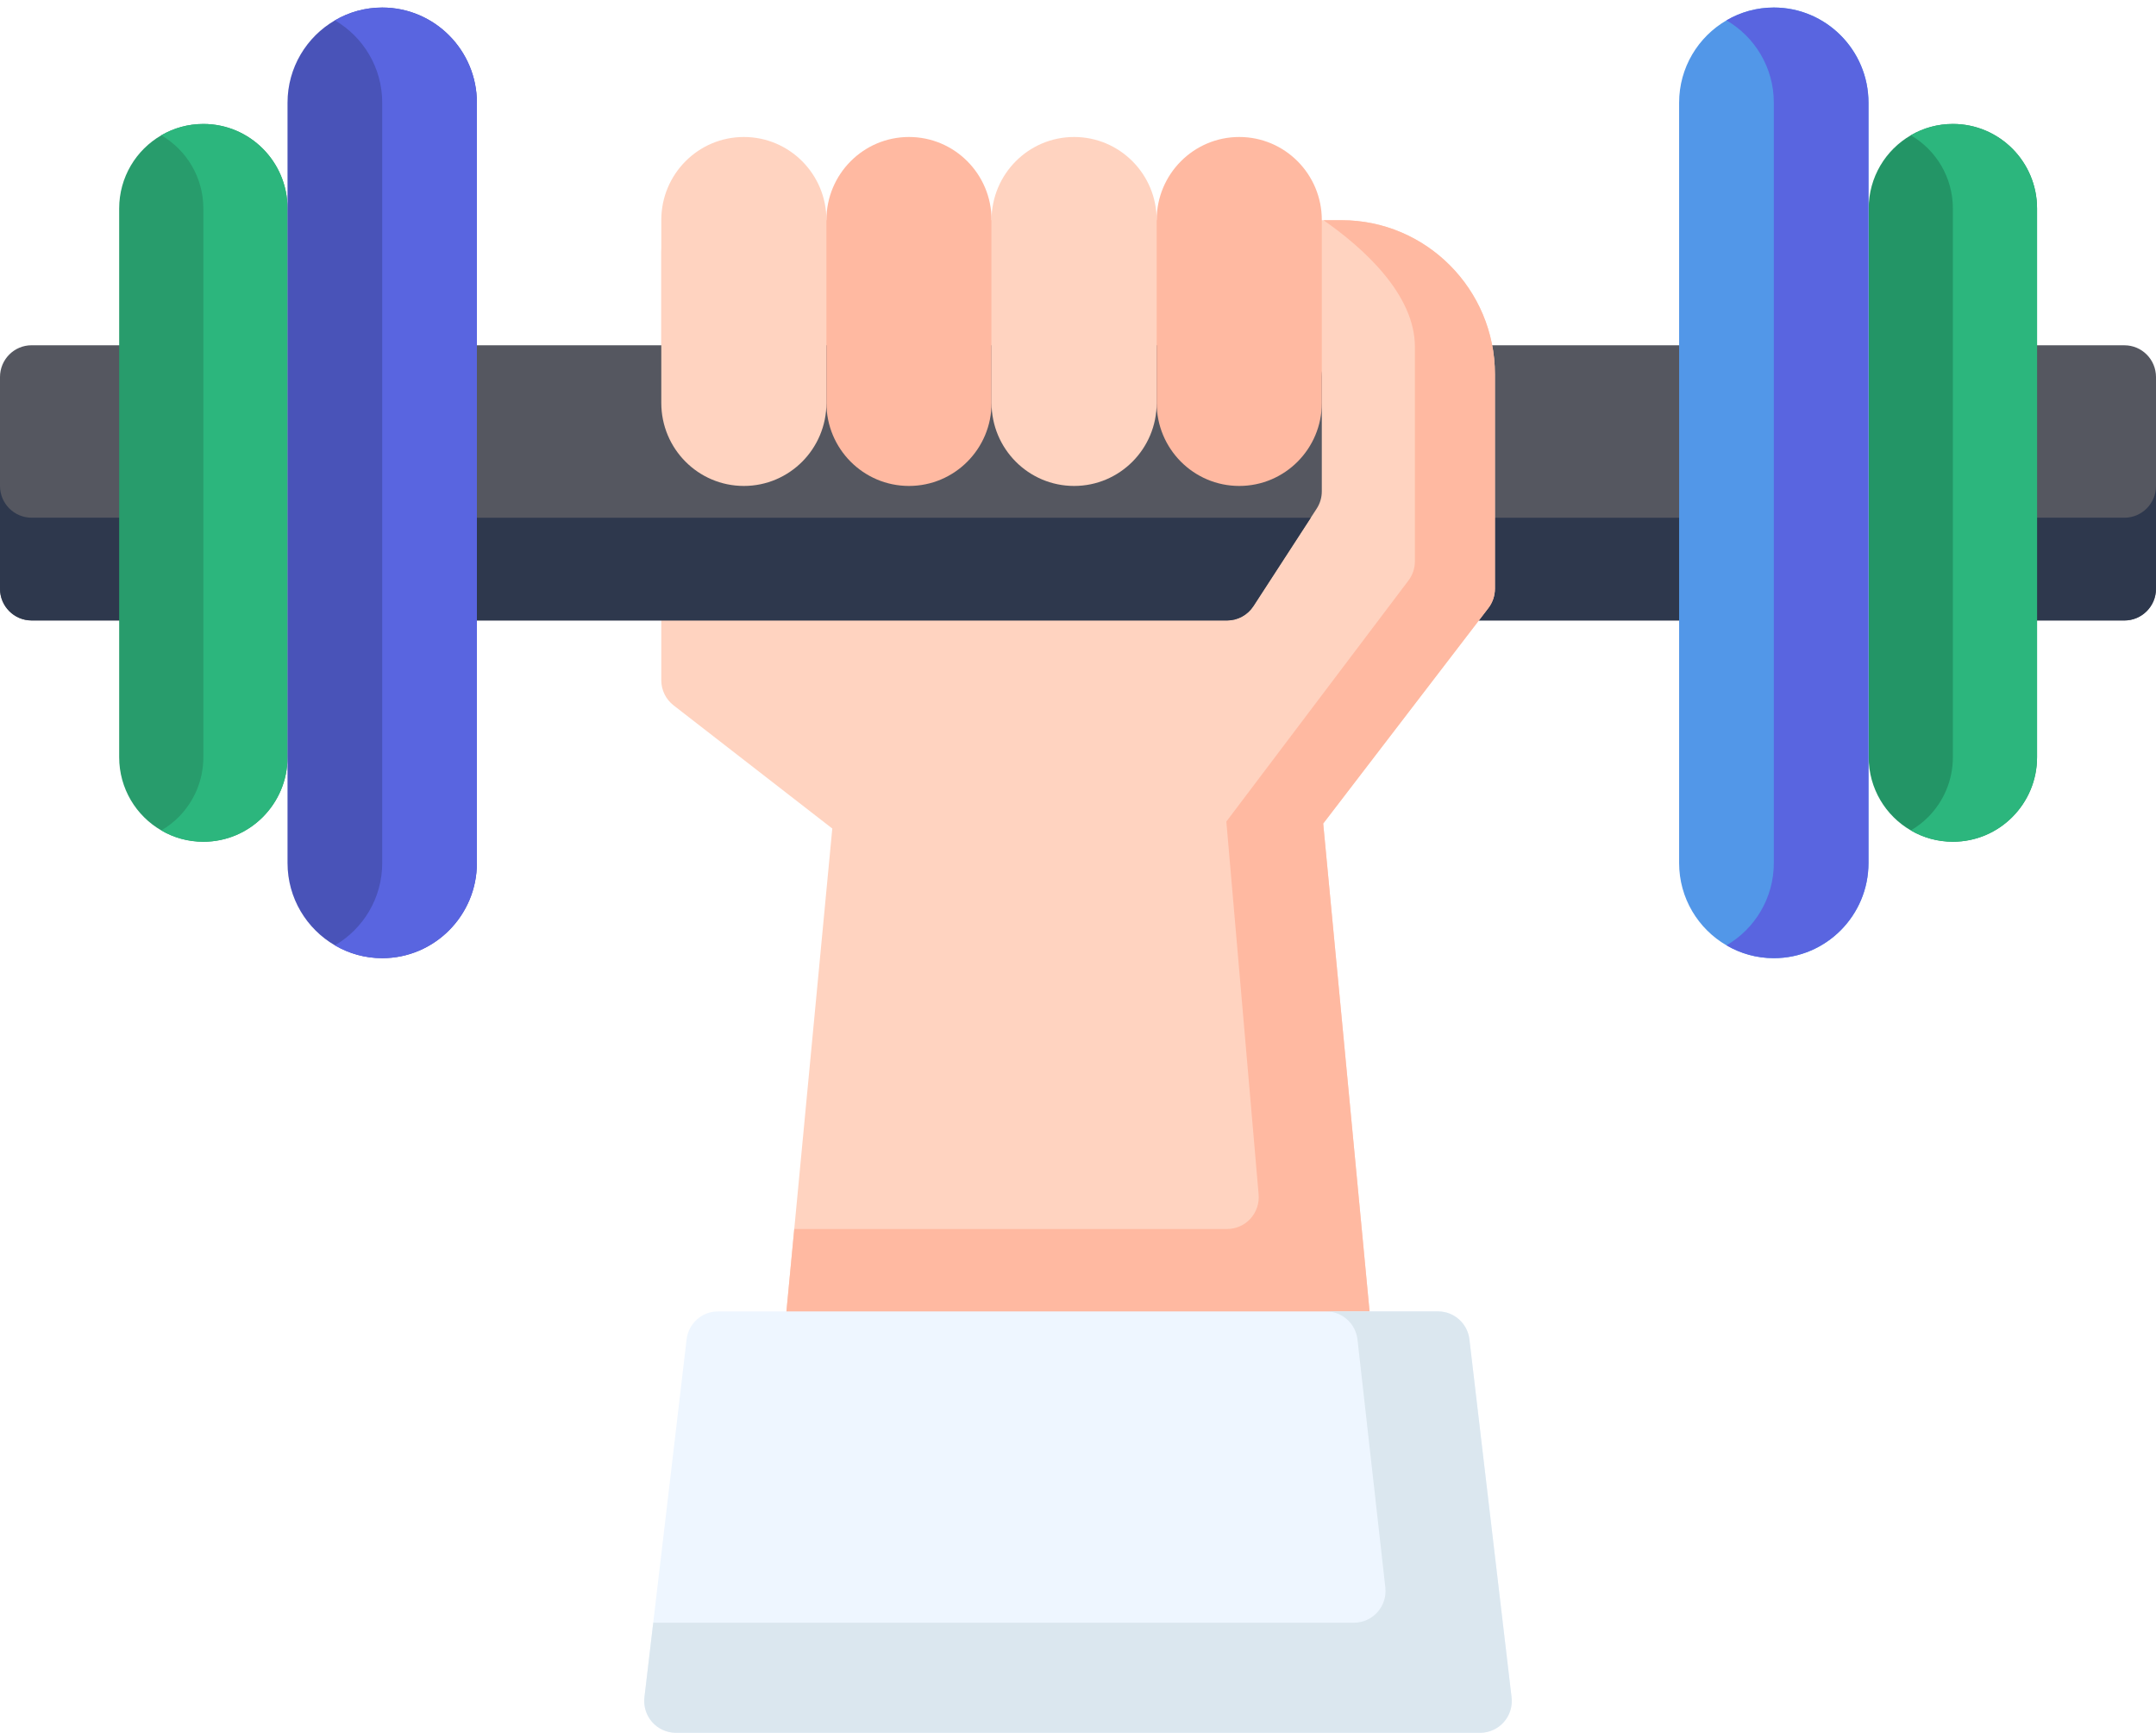<svg width="229" height="184" viewBox="0 0 229 184" fill="none" xmlns="http://www.w3.org/2000/svg">
<path d="M185.057 40.038V62.515C185.057 64.376 183.554 65.886 181.702 65.886H155.43C153.578 65.886 152.075 64.376 152.075 62.515V40.038C152.075 38.172 153.578 36.666 155.43 36.666H181.702C183.554 36.666 185.057 38.172 185.057 40.038Z" fill="#555760"/>
<path d="M16.013 36.663H3.354C1.502 36.663 0 38.173 0 40.035V62.512C0 64.375 1.502 65.884 3.354 65.884H16.013C17.866 65.884 19.367 64.375 19.367 62.512V40.035C19.367 38.173 17.866 36.663 16.013 36.663Z" fill="#555760"/>
<path d="M229 40.037V62.514C229 64.376 227.497 65.886 225.645 65.886H212.988C211.136 65.886 209.633 64.376 209.633 62.514V40.037C209.633 38.172 211.136 36.666 212.988 36.666H225.645C227.497 36.666 229 38.172 229 40.037Z" fill="#555760"/>
<path d="M229 51.604V62.514C229 64.376 227.497 65.886 225.645 65.886H212.988C211.136 65.886 209.633 64.376 209.633 62.514V51.604C209.633 53.465 211.136 54.975 212.988 54.975H225.645C227.497 54.975 229 53.465 229 51.604Z" fill="#2E384D"/>
<path d="M19.367 51.602V62.512C19.367 64.373 17.864 65.884 16.012 65.884H3.354C1.503 65.884 0 64.373 0 62.512V51.602C0 53.463 1.503 54.973 3.354 54.973H16.012C17.864 54.973 19.367 53.463 19.367 51.602Z" fill="#2E384D"/>
<path d="M185.057 54.977V62.516C185.057 64.377 183.554 65.887 181.702 65.887H155.43C153.578 65.887 152.075 64.377 152.075 62.516V54.977H185.057Z" fill="#2E384D"/>
<path d="M30.54 22.145V80.402C30.54 82.883 29.538 85.127 27.919 86.754C26.304 88.381 24.068 89.384 21.599 89.384C19.971 89.384 18.446 88.948 17.131 88.179C14.456 86.633 12.658 83.729 12.658 80.402V22.145C12.658 18.819 14.456 15.915 17.131 14.368C18.446 13.599 19.971 13.163 21.599 13.163C26.537 13.163 30.54 17.182 30.54 22.145Z" fill="#289C6C"/>
<path d="M30.54 22.145V80.402C30.54 82.884 29.538 85.127 27.919 86.754C26.304 88.382 24.068 89.384 21.599 89.384C19.971 89.384 18.446 88.948 17.131 88.179C17.811 87.788 18.432 87.307 18.983 86.754C20.597 85.127 21.599 82.884 21.599 80.402V22.145C21.599 18.819 19.801 15.919 17.131 14.368C18.446 13.6 19.971 13.164 21.599 13.164C26.537 13.164 30.54 17.183 30.54 22.145Z" fill="#2CB67D"/>
<path d="M216.366 22.144V80.401C216.366 82.883 215.364 85.126 213.745 86.753C212.13 88.38 209.894 89.383 207.425 89.383C205.797 89.383 204.272 88.947 202.957 88.178C200.282 86.632 198.484 83.728 198.484 80.401V22.144C198.484 18.818 200.282 15.914 202.957 14.367C204.272 13.598 205.797 13.162 207.425 13.162C212.363 13.162 216.366 17.181 216.366 22.144Z" fill="#239566"/>
<path d="M216.366 22.144V80.401C216.366 82.883 215.364 85.126 213.745 86.753C212.13 88.38 209.894 89.383 207.425 89.383C205.797 89.383 204.272 88.947 202.957 88.178C203.636 87.787 204.258 87.306 204.808 86.753C206.423 85.126 207.425 82.883 207.425 80.401V22.144C207.425 18.818 205.627 15.918 202.957 14.367C204.272 13.598 205.797 13.162 207.425 13.162C212.363 13.162 216.366 17.181 216.366 22.144Z" fill="#2CB67D"/>
<path d="M158.784 39.741V62.515C158.784 63.256 158.538 63.98 158.086 64.569L140.544 87.451L145.759 142.309C145.849 143.253 145.535 144.193 144.9 144.898C144.265 145.6 143.366 146 142.418 146H86.581C85.633 146 84.734 145.6 84.099 144.898C83.464 144.193 83.151 143.253 83.24 142.309L84.193 132.302L84.363 130.504L88.402 87.981L71.544 74.9C70.721 74.261 70.238 73.277 70.238 72.234V26.753C70.238 24.892 71.741 23.382 73.593 23.382H142.499C151.475 23.382 158.784 30.718 158.784 39.741Z" fill="#FFD3C0"/>
<path d="M158.783 39.741V62.515C158.783 63.256 158.537 63.98 158.086 64.569L140.544 87.451L145.759 142.309C145.848 143.253 145.535 144.193 144.9 144.898C144.265 145.6 143.366 146 142.418 146H86.581C85.633 146 84.734 145.6 84.099 144.898C83.464 144.193 83.151 143.253 83.24 142.309L84.193 132.302L84.363 130.504H130.342C131.29 130.504 132.189 130.104 132.824 129.403C133.459 128.697 133.772 127.757 133.683 126.813L130.257 87.24L149.588 61.66C150.039 61.072 150.285 60.348 150.285 59.602V36.832C150.285 31.262 144.82 26.335 140.575 23.382H142.498C151.475 23.382 158.783 30.718 158.783 39.741Z" fill="#FFB9A1"/>
<path d="M140.396 40.037V52.175C140.396 52.827 140.208 53.47 139.85 54.014L139.224 54.976L133.137 64.353C132.519 65.311 131.459 65.886 130.328 65.886H47.297C45.446 65.886 43.943 64.376 43.943 62.515V40.037C43.943 39.134 44.301 38.271 44.94 37.637C45.575 37.003 46.448 36.652 47.338 36.666H137.077C138.915 36.684 140.396 38.19 140.396 40.037Z" fill="#555760"/>
<path d="M43.943 54.976H139.224L133.137 64.353C132.519 65.311 131.459 65.886 130.328 65.886H47.297C45.446 65.886 43.943 64.376 43.943 62.514V54.976Z" fill="#2E384D"/>
<path d="M50.653 10.907V91.641C50.653 97.215 46.145 101.747 40.599 101.747C38.769 101.747 37.052 101.252 35.571 100.384C32.566 98.64 30.54 95.376 30.54 91.641V10.907C30.54 7.171 32.566 3.907 35.571 2.163C37.052 1.295 38.769 0.801 40.599 0.801C46.145 0.801 50.653 5.332 50.653 10.907Z" fill="#4953B8"/>
<path d="M50.653 10.907V91.641C50.653 97.215 46.144 101.747 40.598 101.747C38.769 101.747 37.051 101.252 35.571 100.385C38.572 98.64 40.598 95.372 40.598 91.641V10.907C40.598 7.176 38.572 3.907 35.571 2.163C37.051 1.296 38.769 0.801 40.598 0.801C46.144 0.801 50.653 5.332 50.653 10.907Z" fill="#5965E0"/>
<path d="M198.461 10.906V91.64C198.461 97.214 193.953 101.746 188.407 101.746C186.577 101.746 184.86 101.251 183.379 100.383C180.374 98.639 178.348 95.376 178.348 91.64V10.906C178.348 7.17 180.374 3.906 183.379 2.162C184.86 1.294 186.577 0.8 188.407 0.8C193.953 0.8 198.461 5.331 198.461 10.906Z" fill="#5297E8"/>
<path d="M198.461 10.906V91.64C198.461 97.214 193.953 101.746 188.407 101.746C186.577 101.746 184.86 101.251 183.379 100.383C186.381 98.639 188.407 95.371 188.407 91.64V10.906C188.407 7.175 186.381 3.906 183.379 2.162C184.86 1.294 186.577 0.8 188.407 0.8C193.953 0.8 198.461 5.331 198.461 10.906Z" fill="#5965E0"/>
<path d="M79.009 14.546C74.166 14.546 70.24 18.492 70.24 23.36V42.788C70.24 47.656 74.166 51.602 79.009 51.602C83.853 51.602 87.779 47.656 87.779 42.788V23.36C87.779 18.492 83.852 14.546 79.009 14.546Z" fill="#FFD3C0"/>
<path d="M96.548 14.546C91.705 14.546 87.779 18.492 87.779 23.36V42.788C87.779 47.656 91.705 51.602 96.548 51.602C101.392 51.602 105.318 47.656 105.318 42.788V23.36C105.318 18.492 101.392 14.546 96.548 14.546Z" fill="#FFB9A1"/>
<path d="M114.087 14.546C109.244 14.546 105.318 18.492 105.318 23.36V42.788C105.318 47.656 109.244 51.602 114.087 51.602C118.931 51.602 122.857 47.656 122.857 42.788V23.36C122.857 18.492 118.931 14.546 114.087 14.546Z" fill="#FFD3C0"/>
<path d="M131.627 14.546C126.784 14.546 122.857 18.492 122.857 23.36V42.788C122.857 47.656 126.784 51.602 131.627 51.602C136.47 51.602 140.397 47.656 140.397 42.788V23.36C140.396 18.492 136.47 14.546 131.627 14.546Z" fill="#FFB9A1"/>
<path d="M159.728 182.867C159.088 183.586 158.176 184 157.219 184H71.782C70.825 184 69.912 183.586 69.273 182.867C68.638 182.148 68.338 181.19 68.45 180.233L69.385 172.312L72.927 142.233C73.124 140.538 74.555 139.257 76.259 139.257H152.741C154.446 139.257 155.877 140.538 156.074 142.233L160.551 180.233C160.663 181.19 160.363 182.148 159.728 182.867Z" fill="#EEF6FF"/>
<path d="M159.728 182.867C159.088 183.586 158.176 184 157.219 184H71.782C70.825 184 69.912 183.586 69.273 182.867C68.638 182.148 68.338 181.19 68.45 180.233L69.385 172.312H143.814C144.771 172.312 145.684 171.898 146.319 171.179C146.958 170.46 147.254 169.502 147.142 168.545L144.185 142.233C143.984 140.538 142.553 139.257 140.853 139.257H152.741C154.446 139.257 155.877 140.538 156.074 142.233L160.551 180.233C160.663 181.19 160.363 182.148 159.728 182.867Z" fill="#DBE7EF"/>
</svg>
